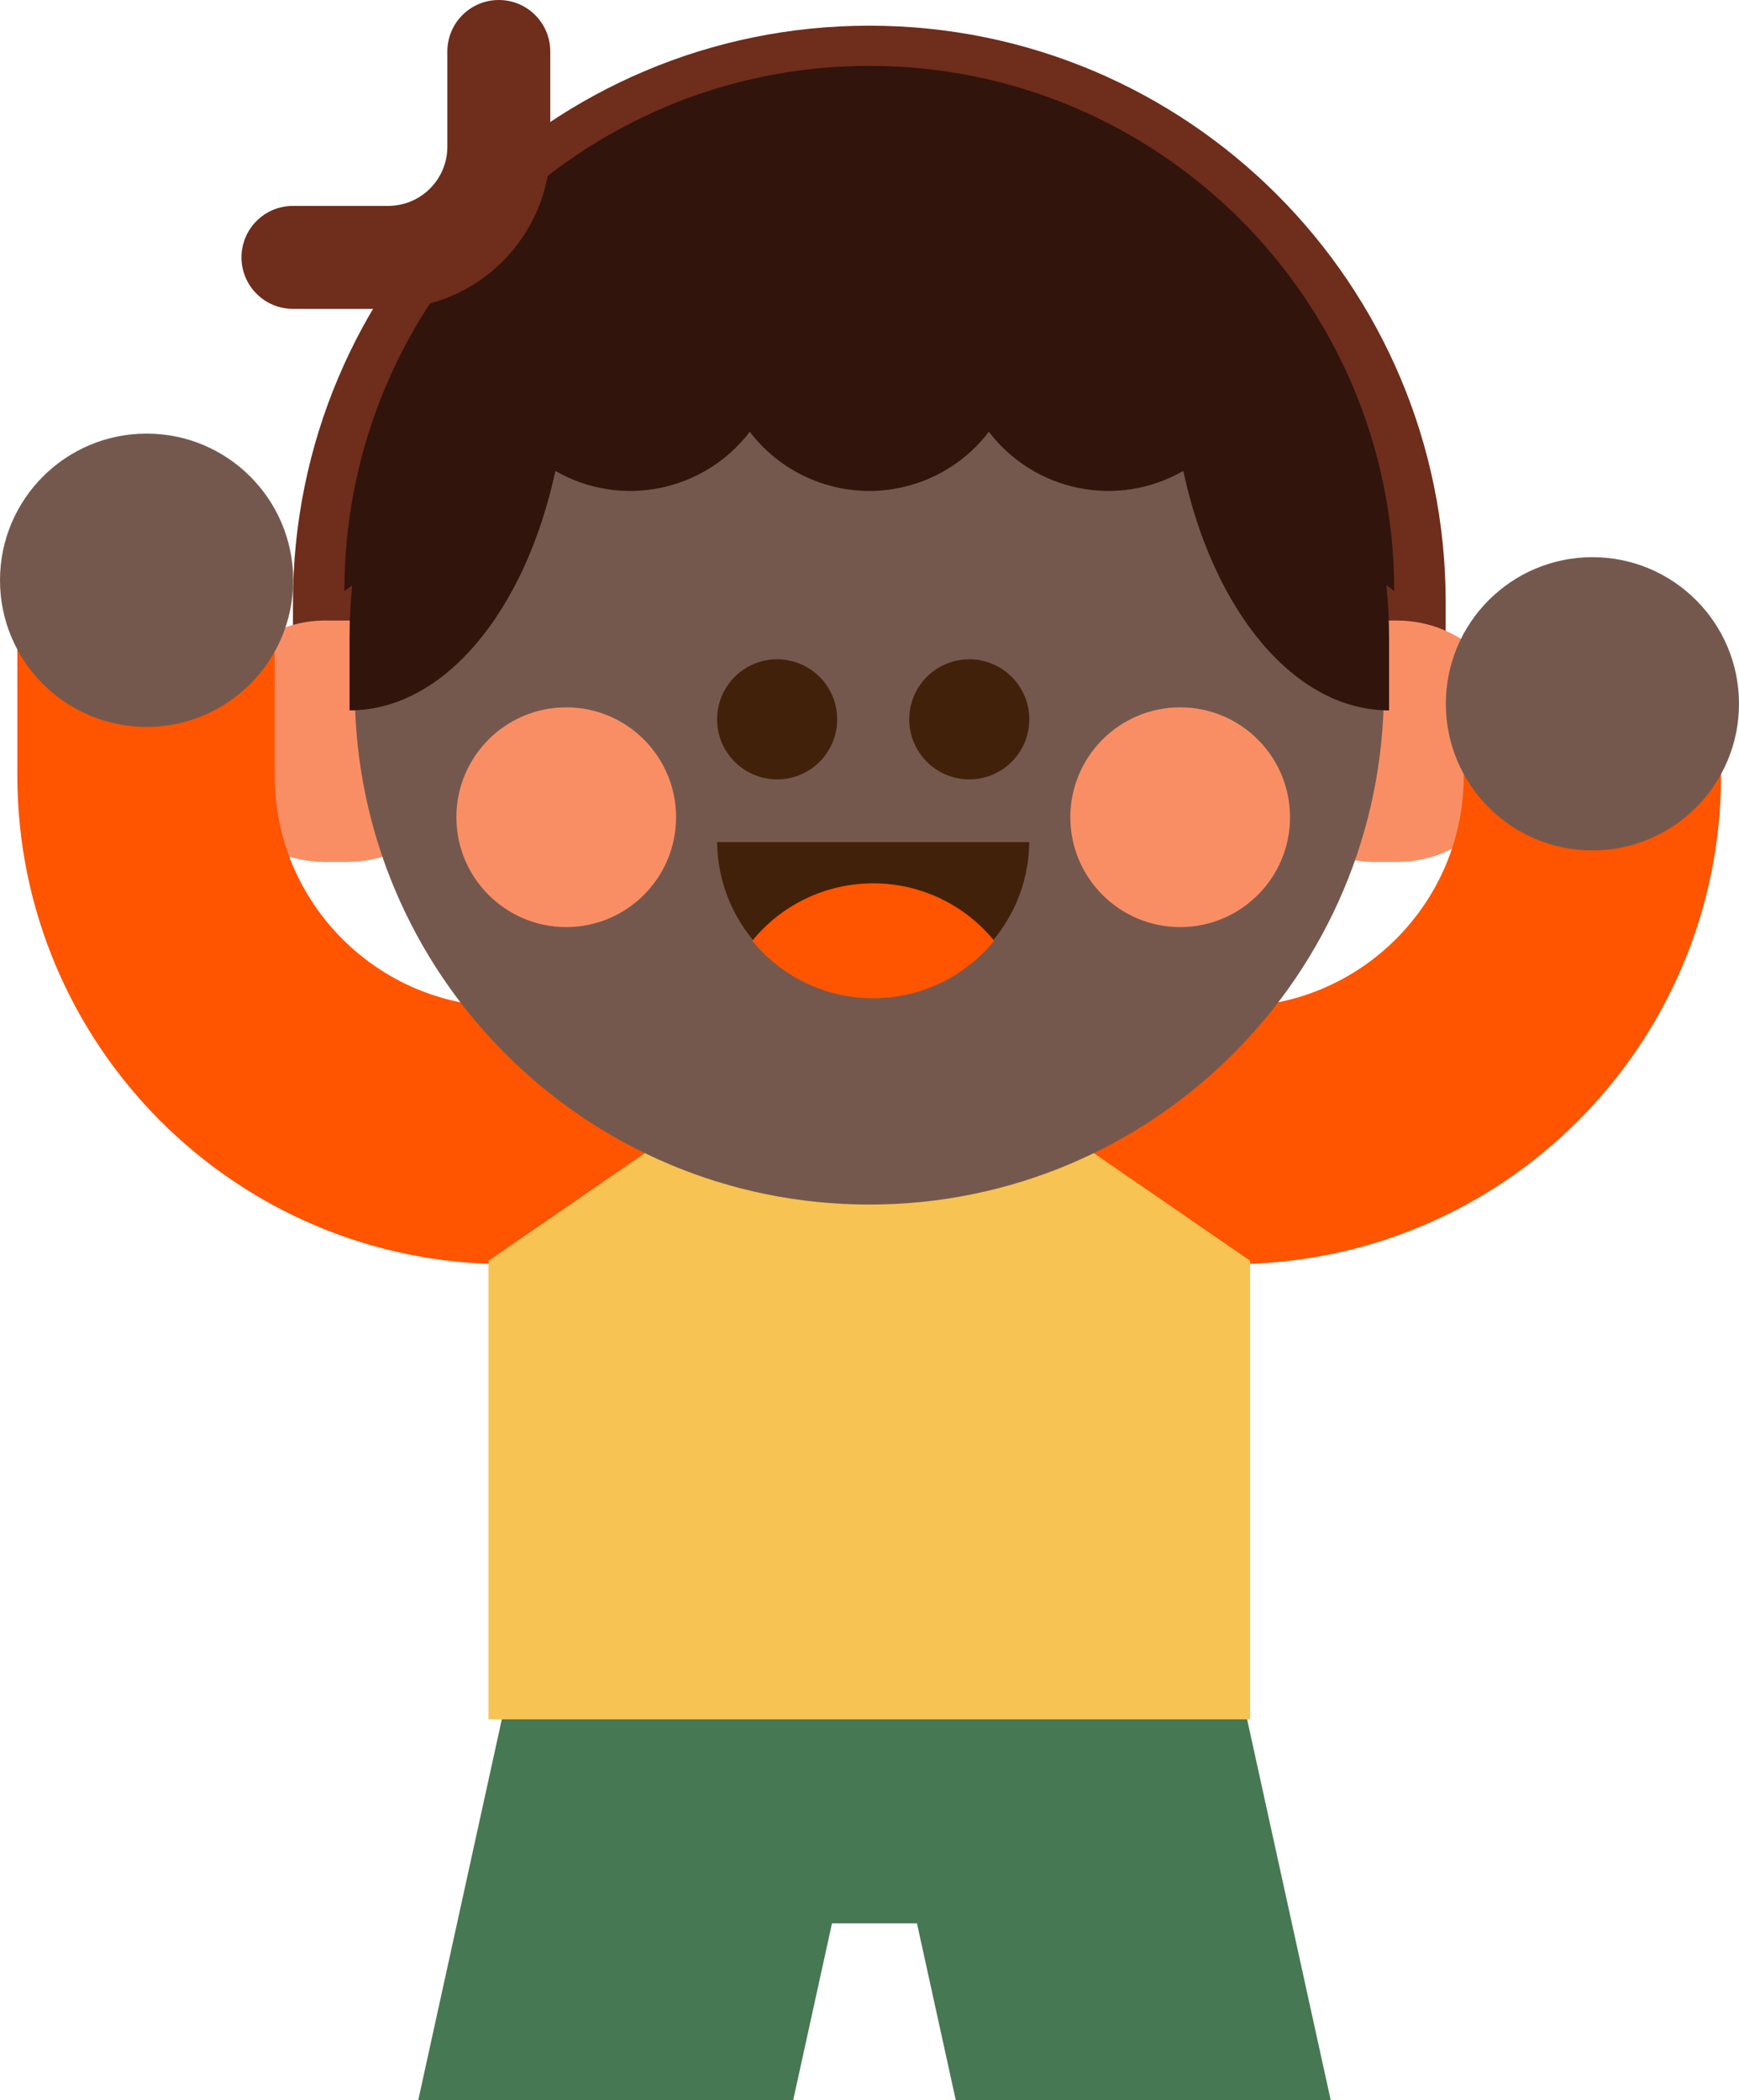 <svg version="1.1" xmlns="http://www.w3.org/2000/svg" xmlns:xlink="http://www.w3.org/1999/xlink" width="89.452" height="108" viewBox="0,0,89.452,108"><g transform="translate(-197.283,-132)"><g data-paper-data="{&quot;isPaintingLayer&quot;:true}" fill-rule="evenodd" stroke-linecap="butt" stroke-linejoin="miter" stroke-miterlimit="10" stroke-dasharray="" stroke-dashoffset="0" style="mix-blend-mode: normal"><path d="M212.353,168.895v-5.93c0,-16.372 13.273,-29.645 29.647,-29.645c16.374,0 29.647,13.273 29.647,29.647v5.93" fill="#6f2d1c" stroke="none" stroke-width="1"/><path d="M215.144,163.909c3.429,0 6.208,2.78 6.208,6.208c0,3.429 -2.78,6.208 -6.208,6.208h-1.241c-3.385,-0.061 -6.098,-2.822 -6.098,-6.208c0,-3.386 2.712,-6.147 6.098,-6.208h1.241M269.144,163.909c3.429,0 6.208,2.78 6.208,6.208c0,3.429 -2.78,6.208 -6.208,6.208h-1.241c-3.385,-0.061 -6.098,-2.822 -6.098,-6.208c0,-3.386 2.712,-6.147 6.098,-6.208h1.241" data-paper-data="{&quot;origPos&quot;:null}" fill="#f98e65" stroke="none" stroke-width="1"/><path d="M279.195,164.547v7.326c0,10.225 -8.29,18.514 -18.514,18.514h-37.376c-10.224,0 -18.513,-8.29 -18.513,-18.514v-7.326" fill="none" stroke="#ff5400" stroke-width="13.235"/><path d="M218.796,240l5.208,-23.726h36.52l5.21,23.726h-19.286l-1.998,-9.098h-4.37l-1.998,9.098z" fill="#467854" stroke="none" stroke-width="1"/><path d="M261.588,220.412h-39.176v-23.583l19.588,-13.476l19.588,13.476z" fill="#f7c353" stroke="none" stroke-width="1"/><path d="M242,193.941c-14.62,0 -26.47,-11.851 -26.47,-26.47v-5.295c0,-14.619 11.85,-26.47 26.47,-26.47c14.62,0 26.47,11.851 26.47,26.47v5.295c0,14.619 -11.85,26.47 -26.47,26.47" data-paper-data="{&quot;origPos&quot;:null}" fill="#75584d" stroke="none" stroke-width="1"/><path d="M240.346,168.99c0,1.705 -1.383,3.088 -3.088,3.088c-1.705,0 -3.088,-1.383 -3.088,-3.088c0,-1.705 1.383,-3.088 3.088,-3.088c1.705,0 3.088,1.383 3.088,3.088M250.229,175.304c-0.049,4.4 -3.63,7.94 -8.03,7.94c-4.4,0 -7.98,-3.541 -8.03,-7.94" fill="#42210b" stroke="none" stroke-width="1"/><path d="M242.199,177.422c2.413,-0.002 4.699,1.083 6.222,2.955c-1.523,1.872 -3.809,2.958 -6.222,2.956c-2.413,0.002 -4.698,-1.084 -6.221,-2.956c1.523,-1.872 3.809,-2.957 6.222,-2.955" fill="#ff5400" stroke="none" stroke-width="1"/><path d="M250.229,168.99c0,1.706 -1.383,3.088 -3.088,3.088c-1.706,0 -3.088,-1.383 -3.088,-3.088c0,-1.706 1.383,-3.088 3.088,-3.088c1.706,0 3.088,1.383 3.088,3.088" fill="#42210b" stroke="none" stroke-width="1"/><path d="M232.059,174.023c0,3.12 -2.53,5.65 -5.65,5.65c-3.12,0 -5.65,-2.53 -5.65,-5.65c0,-3.12 2.53,-5.65 5.65,-5.65c3.12,0 5.65,2.53 5.65,5.65M263.64,174.023c0,3.12 -2.53,5.65 -5.65,5.65c-3.12,0 -5.65,-2.53 -5.65,-5.65c0,-3.12 2.53,-5.65 5.65,-5.65c3.12,0 5.65,2.53 5.65,5.65" fill="#f98e65" stroke="none" stroke-width="1"/><path d="M268.999,162.389l-0.402,-0.301c0.09,0.888 0.137,1.788 0.137,2.699v3.743c-4.888,0 -9.044,-5.14 -10.585,-12.313c-3.366,1.935 -7.645,1.073 -10,-2.014c-1.463,1.918 -3.737,3.043 -6.149,3.043c-2.412,0 -4.686,-1.125 -6.149,-3.043c-2.355,3.087 -6.634,3.949 -10,2.014c-1.543,7.172 -5.699,12.312 -10.587,12.312v-3.743c0.001,-0.893 0.046,-1.786 0.135,-2.675l-0.4,0.277c0,-14.912 12.088,-27 27,-27c14.912,0 27,12.088 27,27z" data-paper-data="{&quot;origPos&quot;:null}" fill="#31140c" stroke="none" stroke-width="1"/><path d="M217.252,147.882h-4.9c-1.462,0 -2.647,-1.185 -2.647,-2.647c0,-1.462 1.185,-2.647 2.647,-2.647h4.9c1.679,-0.002 3.04,-1.363 3.042,-3.042v-4.899c0,-1.462 1.185,-2.647 2.647,-2.647c1.462,0 2.647,1.185 2.647,2.647v4.9c0,4.596 -3.74,8.335 -8.336,8.335" fill="#6f2d1c" stroke="none" stroke-width="1"/><path d="M286.735,168.191c0,4.165 -3.376,7.54 -7.54,7.54c-4.165,0 -7.54,-3.376 -7.54,-7.54c0,-4.165 3.376,-7.54 7.54,-7.54c4.165,0 7.54,3.376 7.54,7.54" data-paper-data="{&quot;origPos&quot;:null}" fill="#75584d" stroke="none" stroke-width="1"/><path d="M212.365,161.838c0,4.165 -3.376,7.541 -7.541,7.541c-4.165,0 -7.541,-3.376 -7.541,-7.541c0,-4.165 3.376,-7.541 7.541,-7.541c4.165,0 7.541,3.376 7.541,7.541" data-paper-data="{&quot;origPos&quot;:null}" fill="#75584d" stroke="none" stroke-width="1"/></g></g></svg>